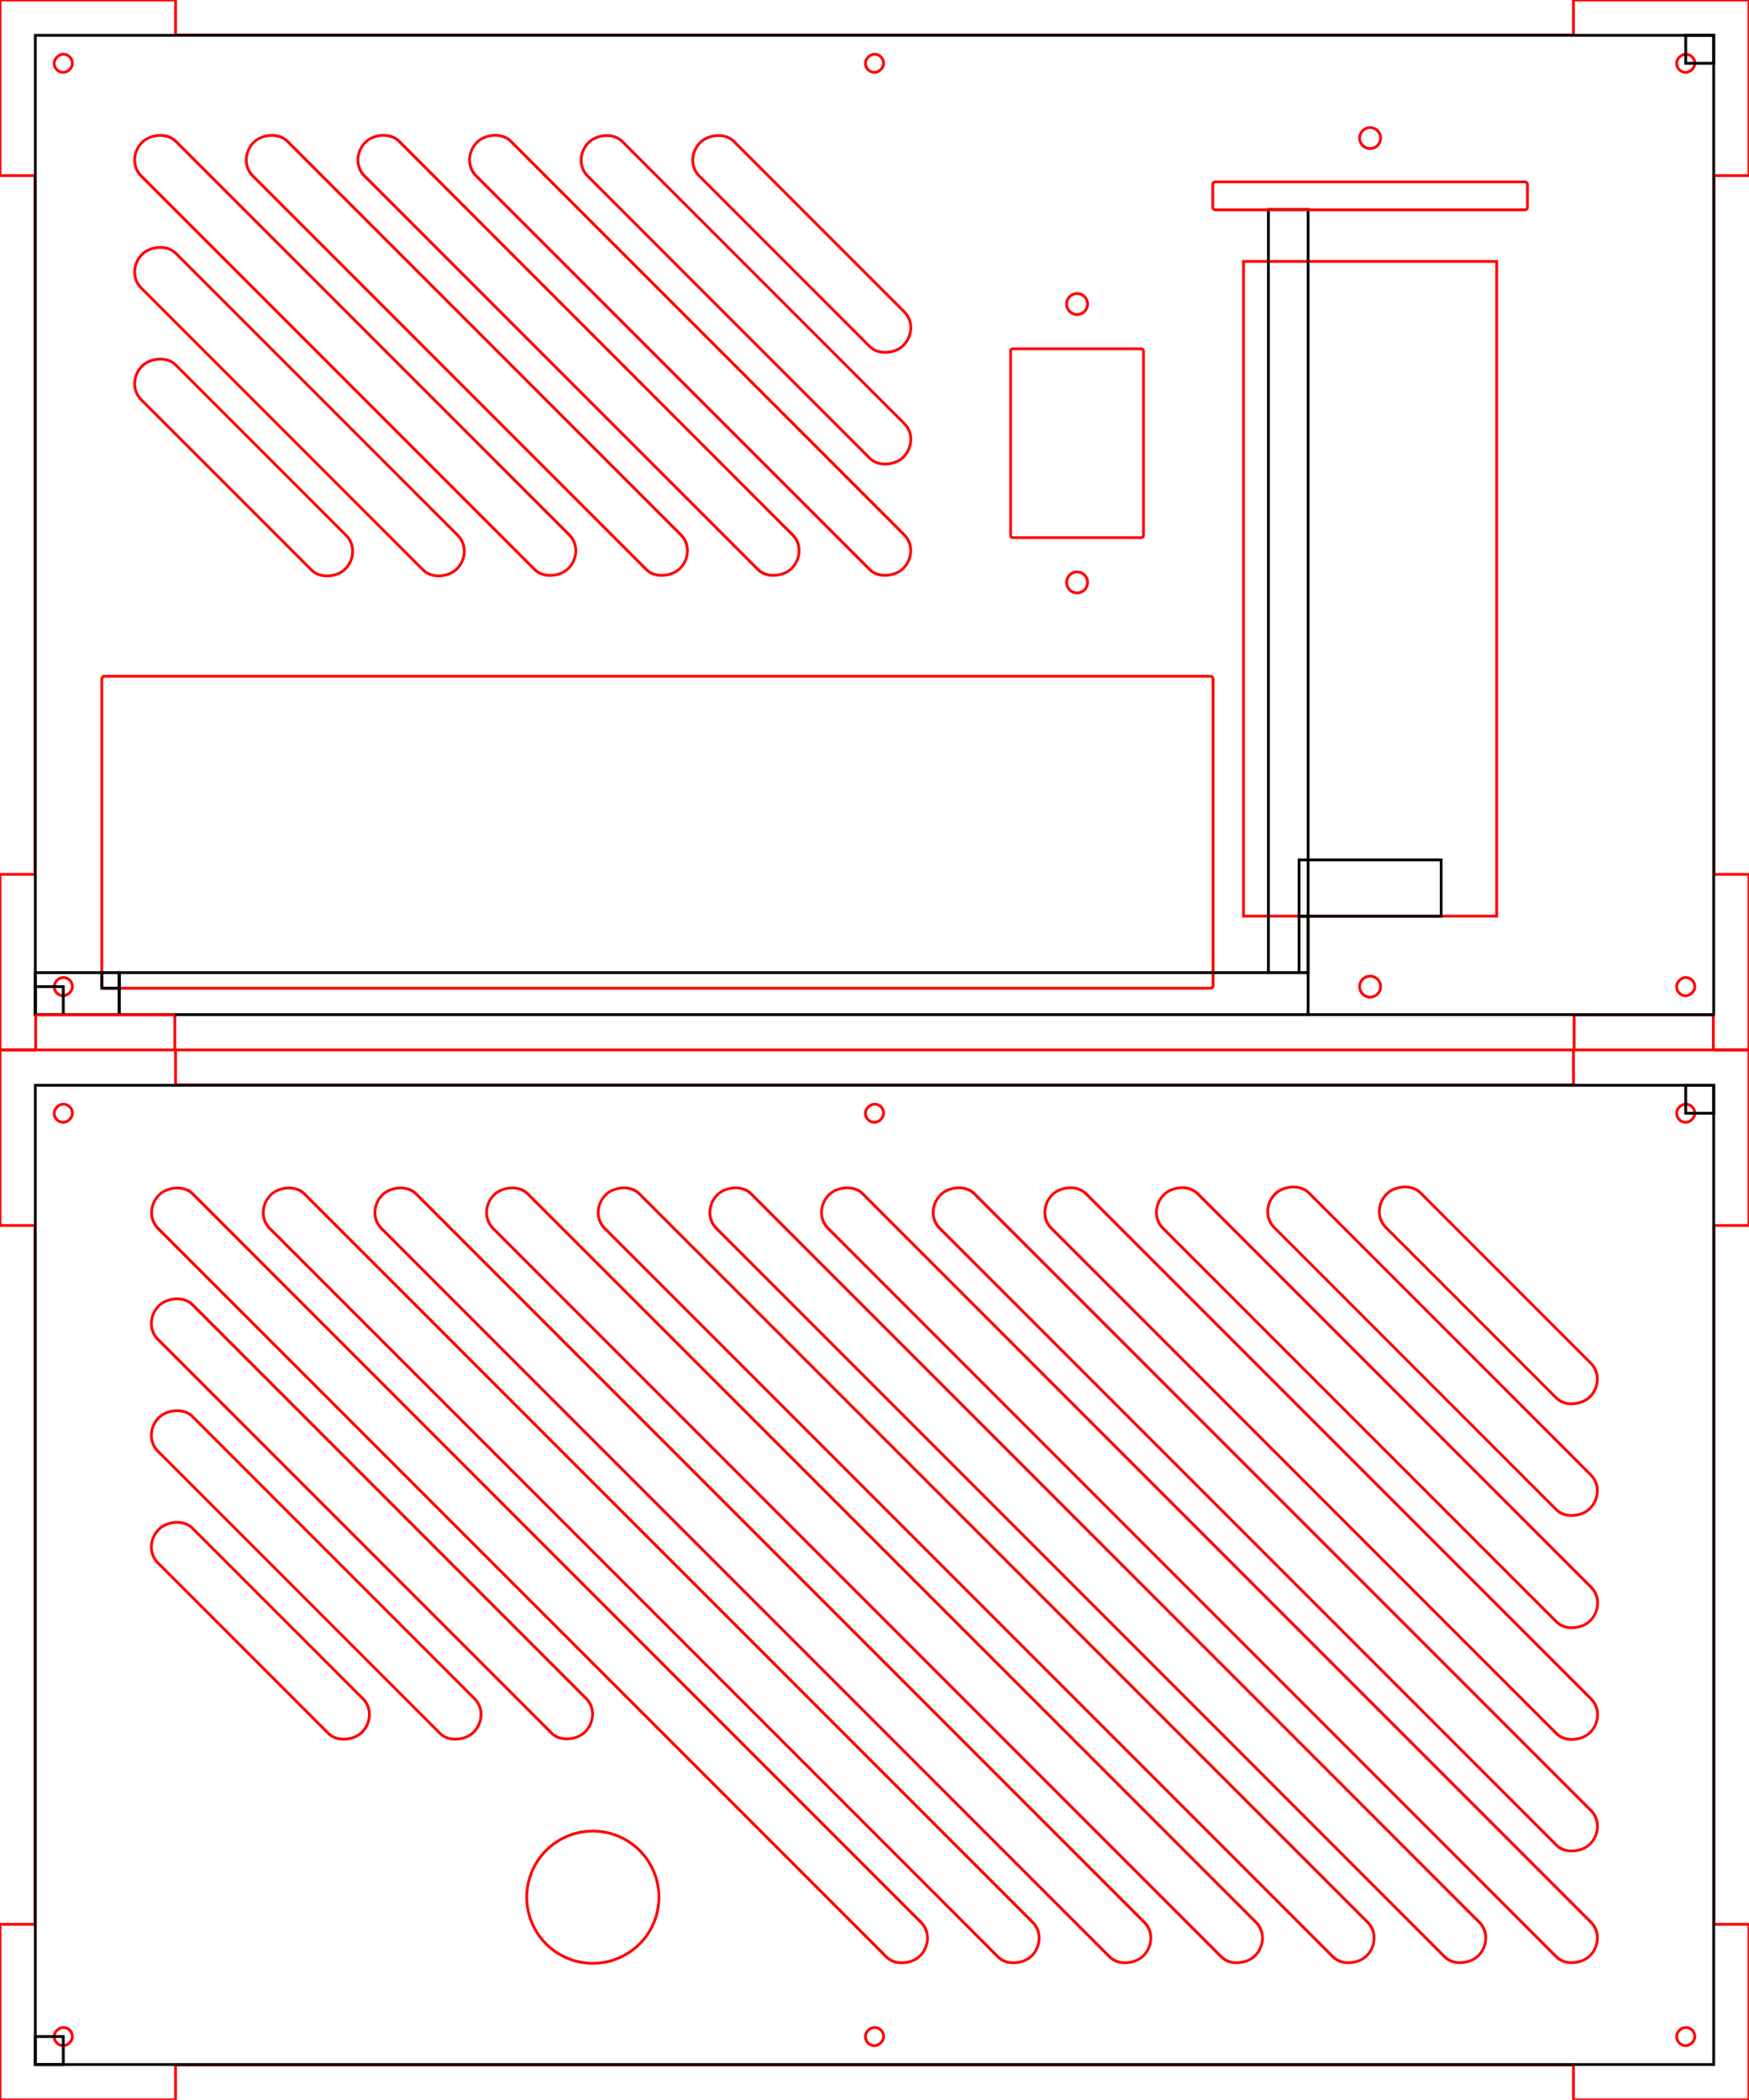 <?xml version="1.0" encoding="UTF-8" standalone="no"?>
<!-- Created with Inkscape (http://www.inkscape.org/) -->

<svg
   xmlns:dc="http://purl.org/dc/elements/1.1/"
   xmlns:cc="http://creativecommons.org/ns#"
   xmlns:rdf="http://www.w3.org/1999/02/22-rdf-syntax-ns#"
   xmlns:svg="http://www.w3.org/2000/svg"
   xmlns="http://www.w3.org/2000/svg"
   xmlns:sodipodi="http://sodipodi.sourceforge.net/DTD/sodipodi-0.dtd"
   xmlns:inkscape="http://www.inkscape.org/namespaces/inkscape"
   width="250.1mm"
   height="300.2mm"
   viewBox="0 0 250.1 300.2"
   version="1.1"
   id="svg3087"
   inkscape:version="0.92.3 (2405546, 2018-03-11)"
   sodipodi:docname="io.svg">
  <sodipodi:namedview
     id="base"
     pagecolor="#ffffff"
     bordercolor="#666666"
     borderopacity="1.0"
     inkscape:pageopacity="0.0"
     inkscape:pageshadow="2"
     inkscape:zoom="0.5"
     inkscape:cx="399.28303"
     inkscape:cy="1154.3416"
     inkscape:document-units="mm"
     inkscape:current-layer="layer1"
     showgrid="false"
     inkscape:snap-page="true"
     inkscape:window-width="1920"
     inkscape:window-height="1017"
     inkscape:window-x="-8"
     inkscape:window-y="-8"
     inkscape:window-maximized="1"
     inkscape:lockguides="true"
     inkscape:measure-start="94.4882,567.307"
     inkscape:measure-end="94.0452,620.915"
     units="mm"
     inkscape:snap-bbox="true"
     inkscape:bbox-nodes="true"
     inkscape:object-paths="true"
     inkscape:snap-bbox-edge-midpoints="false"
     inkscape:snap-bbox-midpoints="false"
     inkscape:snap-smooth-nodes="true"
     showguides="false"
     inkscape:snap-intersection-paths="true" />
  <defs
     id="defs3081" />
  <g
     transform="translate(0,3.2)"
     id="layer1"
     inkscape:groupmode="layer"
     inkscape:label="Calque 1">
    <rect
       style="opacity:1;fill:none;fill-opacity:1;stroke:#ff0000;stroke-width:0.4;stroke-miterlimit:4;stroke-dasharray:none;stroke-dashoffset:0;stroke-opacity:1"
       id="rect1620"
       width="158.9"
       height="44.6"
       x="14.56"
       y="93.48"
       rx="0.377"
       ry="0.377" />
    <path
       inkscape:connector-curvature="0"
       style="fill:none;stroke:#ff0000;stroke-width:0.4;stroke-linecap:butt;stroke-linejoin:miter;stroke-miterlimit:4;stroke-dasharray:none;stroke-opacity:1"
       d="m 5,21.9 h -5"
       id="path1648-5" />
    <path
       inkscape:connector-curvature="0"
       style="fill:none;stroke:#ff0000;stroke-width:0.4;stroke-linecap:butt;stroke-linejoin:miter;stroke-miterlimit:4;stroke-dasharray:none;stroke-opacity:1"
       d="M 5,121.8 V 21.9"
       id="path1646-3" />
    <path
       inkscape:connector-curvature="0"
       style="fill:none;stroke:#ff0000;stroke-width:0.4;stroke-linecap:butt;stroke-linejoin:miter;stroke-miterlimit:4;stroke-dasharray:none;stroke-opacity:1"
       d="m -1e-7,21.9 v -25.1"
       id="path1620-06" />
    <path
       inkscape:connector-curvature="0"
       style="fill:none;stroke:#ff0000;stroke-width:0.4;stroke-linecap:butt;stroke-linejoin:miter;stroke-miterlimit:4;stroke-dasharray:none;stroke-opacity:1"
       d="m 245.1,121.8 h 5"
       id="path1642-7" />
    <path
       inkscape:connector-curvature="0"
       style="fill:none;stroke:#ff0000;stroke-width:0.4;stroke-linecap:butt;stroke-linejoin:miter;stroke-miterlimit:4;stroke-dasharray:none;stroke-opacity:1"
       d="m 245.1,21.9 h 5"
       id="path1638-5" />
    <path
       inkscape:connector-curvature="0"
       style="fill:none;stroke:#ff0000;stroke-width:0.4;stroke-linecap:butt;stroke-linejoin:miter;stroke-miterlimit:4;stroke-dasharray:none;stroke-opacity:1"
       d="m 250.1,21.9 v -25.1"
       id="path1618-3" />
    <path
       inkscape:connector-curvature="0"
       style="fill:none;stroke:#ff0000;stroke-width:0.4;stroke-linecap:butt;stroke-linejoin:miter;stroke-miterlimit:4;stroke-dasharray:none;stroke-opacity:1"
       d="m 245.1,21.9 v 99.9"
       id="path1640-0" />
    <path
       inkscape:connector-curvature="0"
       style="fill:none;stroke:#ff0000;stroke-width:0.4;stroke-linecap:butt;stroke-linejoin:miter;stroke-miterlimit:4;stroke-dasharray:none;stroke-opacity:1"
       d="m 225,-3.2 -1e-5,5"
       id="path1654-9" />
    <path
       inkscape:connector-curvature="0"
       style="fill:none;stroke:#ff0000;stroke-width:0.4;stroke-linecap:butt;stroke-linejoin:miter;stroke-miterlimit:4;stroke-dasharray:none;stroke-opacity:1"
       d="m 25.1,-3.2 v 5"
       id="path1650-8"
       inkscape:transform-center-x="-0.048415822"
       inkscape:transform-center-y="0.24208903" />
    <path
       inkscape:connector-curvature="0"
       style="fill:none;stroke:#ff0000;stroke-width:0.4;stroke-linecap:butt;stroke-linejoin:miter;stroke-miterlimit:4;stroke-dasharray:none;stroke-opacity:1"
       d="M -1e-7,-3.2 25.1,-3.2"
       id="path1616-3" />
    <path
       inkscape:connector-curvature="0"
       style="fill:none;stroke:#ff0000;stroke-width:0.4;stroke-linecap:butt;stroke-linejoin:miter;stroke-miterlimit:4;stroke-dasharray:none;stroke-opacity:1"
       d="m 225,-3.2 25.1,3e-5"
       id="path1614-4" />
    <path
       inkscape:connector-curvature="0"
       style="fill:none;stroke:#ff0000;stroke-width:0.4;stroke-linecap:butt;stroke-linejoin:miter;stroke-miterlimit:4;stroke-dasharray:none;stroke-opacity:1"
       d="M 225,1.8 H 25.1"
       id="path1652-0" />
    <path
       inkscape:connector-curvature="0"
       style="fill:none;stroke:#ff0000;stroke-width:0.4;stroke-linecap:butt;stroke-linejoin:miter;stroke-miterlimit:4;stroke-dasharray:none;stroke-opacity:1"
       d="m 250.1,146.9 v -25.1"
       id="path1618-2-55" />
    <path
       inkscape:connector-curvature="0"
       style="fill:none;stroke:#ff0000;stroke-width:0.4;stroke-linecap:butt;stroke-linejoin:miter;stroke-miterlimit:4;stroke-dasharray:none;stroke-opacity:1"
       d="M 5,121.8 H -8.9827e-8"
       id="path1642-5-8" />
    <path
       inkscape:connector-curvature="0"
       style="fill:none;stroke:#ff0000;stroke-width:0.4;stroke-linecap:butt;stroke-linejoin:miter;stroke-miterlimit:4;stroke-dasharray:none;stroke-opacity:1"
       d="m 0,146.9 v -25.1"
       id="path1618-2-5-8" />
    <path
       inkscape:connector-curvature="0"
       style="fill:none;stroke:#ff0000;stroke-width:0.4;stroke-linecap:butt;stroke-linejoin:miter;stroke-miterlimit:4;stroke-dasharray:none;stroke-opacity:1"
       d="m 25,146.9 v -5"
       id="path1650-9-5"
       inkscape:transform-center-x="-0.048415822"
       inkscape:transform-center-y="-0.24208819" />
    <path
       inkscape:connector-curvature="0"
       style="fill:none;stroke:#ff0000;stroke-width:0.4;stroke-linecap:butt;stroke-linejoin:miter;stroke-miterlimit:4;stroke-dasharray:none;stroke-opacity:1"
       d="M 225.1,146.9 H 25"
       id="path1652-1-3" />
    <g
       id="g1618"
       transform="translate(0.437,14.664)">
      <path
         inkscape:connector-curvature="0"
         id="path1860"
         d="m 153.58,24.101 c -0.831,0 -1.5,0.669 -1.5,1.5 0,0.831 0.669,1.5 1.5,1.5 0.831,0 1.5,-0.669 1.5,-1.5 0,-0.831 -0.669,-1.5 -1.5,-1.5 z"
         style="fill:none;stroke:#ff0000;stroke-width:0.4;stroke-linecap:butt;stroke-linejoin:miter;stroke-miterlimit:4;stroke-dasharray:none;stroke-opacity:1" />
      <path
         inkscape:connector-curvature="0"
         id="path1858"
         d="m 153.58,63.901 c -0.831,0 -1.5,0.669 -1.5,1.5 0,0.831 0.669,1.5 1.5,1.5 0.831,0 1.5,-0.669 1.5,-1.5 0,-0.831 -0.669,-1.5 -1.5,-1.5 z"
         style="fill:none;stroke:#ff0000;stroke-width:0.4;stroke-linecap:butt;stroke-linejoin:miter;stroke-miterlimit:4;stroke-dasharray:none;stroke-opacity:1" />
      <path
         inkscape:connector-curvature="0"
         id="path1814"
         d="m 162.753,32.001 h -18.348 c -0.181,0 -0.326,0.146 -0.326,0.326 v 26.347 c 0,0.181 0.146,0.326 0.326,0.326 h 18.348 c 0.181,0 0.326,-0.146 0.326,-0.326 V 32.327 c 0,-0.181 -0.146,-0.326 -0.326,-0.326 z"
         style="fill:none;stroke:#ff0000;stroke-width:0.4;stroke-linecap:butt;stroke-linejoin:miter;stroke-miterlimit:4;stroke-dasharray:none;stroke-opacity:1" />
    </g>
    <path
       style="fill:none;stroke:#ff0000;stroke-width:0.4;stroke-linecap:butt;stroke-linejoin:miter;stroke-miterlimit:4;stroke-dasharray:none;stroke-opacity:1"
       d="m 195.92,15.04 c -0.831,0 -1.5,0.669 -1.5,1.5 0,0.831 0.669,1.5 1.5,1.5 0.831,0 1.5,-0.669 1.5,-1.5 0,-0.831 -0.669,-1.5 -1.5,-1.5 z"
       id="path1804"
       inkscape:connector-curvature="0" />
    <g
       id="g1463"
       style="stroke-width:0.4;stroke-miterlimit:4;stroke-dasharray:none">
      <path
         id="path1648"
         d="m 5,172 h -5"
         style="fill:none;stroke:#ff0000;stroke-width:0.4;stroke-linecap:butt;stroke-linejoin:miter;stroke-miterlimit:4;stroke-dasharray:none;stroke-opacity:1"
         inkscape:connector-curvature="0" />
      <path
         id="path1646"
         d="M 5,271.9 V 172"
         style="fill:none;stroke:#ff0000;stroke-width:0.4;stroke-linecap:butt;stroke-linejoin:miter;stroke-miterlimit:4;stroke-dasharray:none;stroke-opacity:1"
         inkscape:connector-curvature="0" />
      <path
         id="path1620"
         d="m -1e-7,172 v -25.1"
         style="fill:none;stroke:#ff0000;stroke-width:0.4;stroke-linecap:butt;stroke-linejoin:miter;stroke-miterlimit:4;stroke-dasharray:none;stroke-opacity:1"
         inkscape:connector-curvature="0" />
      <path
         id="path1251"
         d="M -8.9827e-8,297 H 25.1"
         style="fill:none;stroke:#ff0000;stroke-width:0.4;stroke-linecap:butt;stroke-linejoin:miter;stroke-miterlimit:4;stroke-dasharray:none;stroke-opacity:1"
         inkscape:connector-curvature="0" />
      <path
         id="path1642"
         d="m 245.1,271.9 h 5"
         style="fill:none;stroke:#ff0000;stroke-width:0.4;stroke-linecap:butt;stroke-linejoin:miter;stroke-miterlimit:4;stroke-dasharray:none;stroke-opacity:1"
         inkscape:connector-curvature="0" />
      <path
         id="path1638"
         d="m 245.1,172 h 5"
         style="fill:none;stroke:#ff0000;stroke-width:0.4;stroke-linecap:butt;stroke-linejoin:miter;stroke-miterlimit:4;stroke-dasharray:none;stroke-opacity:1"
         inkscape:connector-curvature="0" />
      <path
         id="path1618"
         d="m 250.1,172 v -25.1"
         style="fill:none;stroke:#ff0000;stroke-width:0.4;stroke-linecap:butt;stroke-linejoin:miter;stroke-miterlimit:4;stroke-dasharray:none;stroke-opacity:1"
         inkscape:connector-curvature="0" />
      <path
         id="path1640"
         d="m 245.1,172 v 99.9"
         style="fill:none;stroke:#ff0000;stroke-width:0.4;stroke-linecap:butt;stroke-linejoin:miter;stroke-miterlimit:4;stroke-dasharray:none;stroke-opacity:1"
         inkscape:connector-curvature="0" />
      <path
         id="path1654"
         d="m 225,146.9 -1e-5,5"
         style="fill:none;stroke:#ff0000;stroke-width:0.4;stroke-linecap:butt;stroke-linejoin:miter;stroke-miterlimit:4;stroke-dasharray:none;stroke-opacity:1"
         inkscape:connector-curvature="0" />
      <path
         inkscape:transform-center-y="0.24208903"
         inkscape:transform-center-x="-0.048415822"
         id="path1650"
         d="m 25.1,146.9 v 5"
         style="fill:none;stroke:#ff0000;stroke-width:0.4;stroke-linecap:butt;stroke-linejoin:miter;stroke-miterlimit:4;stroke-dasharray:none;stroke-opacity:1"
         inkscape:connector-curvature="0" />
      <path
         id="path1616"
         d="M -1e-7,146.9 25.1,146.9"
         style="fill:none;stroke:#ff0000;stroke-width:0.4;stroke-linecap:butt;stroke-linejoin:miter;stroke-miterlimit:4;stroke-dasharray:none;stroke-opacity:1"
         inkscape:connector-curvature="0" />
      <path
         id="path1614"
         d="m 225,146.9 25.1,3e-5"
         style="fill:none;stroke:#ff0000;stroke-width:0.4;stroke-linecap:butt;stroke-linejoin:miter;stroke-miterlimit:4;stroke-dasharray:none;stroke-opacity:1"
         inkscape:connector-curvature="0" />
      <path
         id="path1652"
         d="M 225,151.9 H 25.1"
         style="fill:none;stroke:#ff0000;stroke-width:0.4;stroke-linecap:butt;stroke-linejoin:miter;stroke-miterlimit:4;stroke-dasharray:none;stroke-opacity:1"
         inkscape:connector-curvature="0" />
      <path
         id="path1618-2"
         d="m 250.1,297 v -25.1"
         style="fill:none;stroke:#ff0000;stroke-width:0.4;stroke-linecap:butt;stroke-linejoin:miter;stroke-miterlimit:4;stroke-dasharray:none;stroke-opacity:1"
         inkscape:connector-curvature="0" />
      <path
         id="path1251-6"
         d="m 225,297 h 25.1"
         style="fill:none;stroke:#ff0000;stroke-width:0.4;stroke-linecap:butt;stroke-linejoin:miter;stroke-miterlimit:4;stroke-dasharray:none;stroke-opacity:1"
         inkscape:connector-curvature="0" />
      <path
         id="path1642-5"
         d="M 5,271.9 H -8.9827e-8"
         style="fill:none;stroke:#ff0000;stroke-width:0.4;stroke-linecap:butt;stroke-linejoin:miter;stroke-miterlimit:4;stroke-dasharray:none;stroke-opacity:1"
         inkscape:connector-curvature="0" />
      <path
         id="path1618-2-5"
         d="m -8.9827e-8,297 v -25.1"
         style="fill:none;stroke:#ff0000;stroke-width:0.4;stroke-linecap:butt;stroke-linejoin:miter;stroke-miterlimit:4;stroke-dasharray:none;stroke-opacity:1"
         inkscape:connector-curvature="0" />
      <path
         id="path1654-1"
         d="m 225,297 -1e-5,-5"
         style="fill:none;stroke:#ff0000;stroke-width:0.4;stroke-linecap:butt;stroke-linejoin:miter;stroke-miterlimit:4;stroke-dasharray:none;stroke-opacity:1"
         inkscape:connector-curvature="0" />
      <path
         inkscape:transform-center-y="-0.24208819"
         inkscape:transform-center-x="-0.048415822"
         id="path1650-9"
         d="m 25.1,297 v -5"
         style="fill:none;stroke:#ff0000;stroke-width:0.4;stroke-linecap:butt;stroke-linejoin:miter;stroke-miterlimit:4;stroke-dasharray:none;stroke-opacity:1"
         inkscape:connector-curvature="0" />
      <path
         id="path1652-1"
         d="M 225,292 H 25.1"
         style="fill:none;stroke:#ff0000;stroke-width:0.4;stroke-linecap:butt;stroke-linejoin:miter;stroke-miterlimit:4;stroke-dasharray:none;stroke-opacity:1"
         inkscape:connector-curvature="0" />
    </g>
    <path
       inkscape:connector-curvature="0"
       style="fill:none;stroke:#ff0000;stroke-width:0.4;stroke-linecap:butt;stroke-linejoin:miter;stroke-miterlimit:4;stroke-dasharray:none;stroke-opacity:1"
       d="m 225.1,146.9 v -5"
       id="path1650-9-5-8"
       inkscape:transform-center-x="0.048415822"
       inkscape:transform-center-y="-0.24208819" />
    <path
       inkscape:connector-curvature="0"
       style="fill:none;stroke:#ff0000;stroke-width:0.4;stroke-linecap:butt;stroke-linejoin:miter;stroke-miterlimit:4;stroke-dasharray:none;stroke-opacity:1"
       d="M 245,141.9 H 225.1"
       id="path1251-9-4" />
    <rect
       style="display:inline;opacity:1;fill:none;fill-opacity:1;stroke:#000000;stroke-width:0.4;stroke-miterlimit:4;stroke-dasharray:none;stroke-dashoffset:0;stroke-opacity:1"
       id="rect1035-0-2-8-6-2-4"
       width="6"
       height="170"
       x="-141.85"
       y="17.05"
       transform="rotate(-90)" />
    <rect
       style="display:inline;opacity:1;fill:none;fill-opacity:1;stroke:#000000;stroke-width:0.4;stroke-miterlimit:4;stroke-dasharray:none;stroke-dashoffset:0;stroke-opacity:1"
       id="rect1035-0-3-3"
       width="12"
       height="6"
       x="5.05"
       y="135.85" />
    <rect
       style="display:inline;opacity:1;fill:none;fill-opacity:1;stroke:#000000;stroke-width:0.4;stroke-miterlimit:4;stroke-dasharray:none;stroke-dashoffset:0;stroke-opacity:1"
       id="rect1035-0-2-8-6-2-4-3"
       width="8.06"
       height="1.29"
       x="-135.85"
       y="185.76"
       transform="rotate(-90)" />
    <rect
       style="opacity:1;fill:none;fill-opacity:1;stroke:#ff0000;stroke-width:0.4;stroke-miterlimit:4;stroke-dasharray:none;stroke-dashoffset:0;stroke-opacity:1"
       id="rect1620-4"
       width="36.2"
       height="93.6"
       x="177.82"
       y="34.174"
       rx="0.417"
       ry="0" />
    <rect
       style="display:inline;opacity:1;fill:none;fill-opacity:1;stroke:#000000;stroke-width:0.4;stroke-miterlimit:4;stroke-dasharray:none;stroke-dashoffset:0;stroke-opacity:1"
       id="rect1035-0-2-8-6-2-4-3-9"
       width="8.06"
       height="20.32"
       x="-127.79"
       y="185.76"
       transform="rotate(-90)" />
    <rect
       style="display:inline;opacity:1;fill:none;fill-opacity:1;stroke:#000000;stroke-width:0.4;stroke-miterlimit:4;stroke-dasharray:none;stroke-dashoffset:0;stroke-opacity:1"
       id="rect1035-0-2-8-6-2-4-3-6"
       width="109.1"
       height="5.672"
       x="-135.85"
       y="181.378"
       transform="rotate(-90)" />
    <rect
       style="opacity:1;fill:none;fill-opacity:1;stroke:#ff0000;stroke-width:0.4;stroke-miterlimit:4;stroke-dasharray:none;stroke-dashoffset:0;stroke-opacity:1"
       id="rect1620-4-5"
       width="45"
       height="4"
       x="173.42"
       y="22.8"
       rx="0.359"
       ry="0.359" />
    <path
       style="fill:none;stroke:#ff0000;stroke-width:0.4;stroke-linecap:butt;stroke-linejoin:miter;stroke-miterlimit:4;stroke-dasharray:none;stroke-opacity:1"
       d="m 195.92,136.35 c -0.831,0 -1.5,0.669 -1.5,1.5 0,0.831 0.669,1.5 1.5,1.5 0.831,0 1.5,-0.669 1.5,-1.5 0,-0.831 -0.669,-1.5 -1.5,-1.5 z"
       id="path1804-1"
       inkscape:connector-curvature="0" />
    <g
       id="g1816-2-7-8"
       transform="matrix(0,0.797,-1,0,675.124,155.291)"
       style="stroke-width:1.12" />
    <path
       inkscape:connector-curvature="0"
       style="fill:none;stroke:#ff0000;stroke-width:0.4;stroke-linecap:butt;stroke-linejoin:miter;stroke-miterlimit:4;stroke-dasharray:none;stroke-opacity:1"
       d="m 75.325,268.026 a 9.45,9.45 0 0 0 9.449,9.45 9.45,9.45 0 0 0 9.451,-9.449 9.45,9.45 0 0 0 -9.448,-9.451 9.45,9.45 0 0 0 -9.452,9.448"
       id="path1662" />
    <g
       id="g1816-2-0-7"
       transform="matrix(-0.661,-0.661,0.707,-0.707,131.067,422.495)"
       style="stroke-width:1.034">
      <rect
         transform="scale(-1,1)"
         rx="3.5"
         ry="3.5"
         y="201.795"
         x="-166.061"
         height="7"
         width="92.186"
         id="rect4728-9-32-5-8-8-9-6-3"
         style="opacity:1;fill:none;fill-opacity:1;stroke:#ff0000;stroke-width:0.414;stroke-miterlimit:4;stroke-dasharray:none;stroke-dashoffset:0;stroke-opacity:1" />
    </g>
    <g
       id="g1816-2-7-7"
       transform="matrix(-0.661,-0.661,0.707,-0.707,115.102,422.5)"
       style="stroke-width:1.034">
      <rect
         transform="scale(-1,1)"
         rx="3.5"
         ry="3.5"
         y="201.795"
         x="-166.058"
         height="7"
         width="116.327"
         id="rect4728-9-32-5-8-8-9-3-1"
         style="opacity:1;fill:none;fill-opacity:1;stroke:#ff0000;stroke-width:0.414;stroke-miterlimit:4;stroke-dasharray:none;stroke-dashoffset:0;stroke-opacity:1" />
    </g>
    <g
       id="g1816-2-0-3-7"
       transform="matrix(-0.661,-0.661,0.707,-0.707,83.172,422.509)"
       style="stroke-width:1.034">
      <rect
         transform="scale(-1,1)"
         rx="3.5"
         ry="3.5"
         y="201.795"
         x="-166.06"
         height="7"
         width="164.6"
         id="rect4728-9-32-5-8-8-9-6-0-8"
         style="opacity:1;fill:none;fill-opacity:1;stroke:#ff0000;stroke-width:0.414;stroke-miterlimit:4;stroke-dasharray:none;stroke-dashoffset:0;stroke-opacity:1" />
    </g>
    <g
       id="g1816-2-7-3-7-7"
       transform="matrix(-0.661,-0.661,0.707,-0.707,99.138,422.505)"
       style="stroke-width:1.034">
      <rect
         transform="scale(-1,1)"
         rx="3.5"
         ry="3.5"
         y="201.795"
         x="-166.06"
         height="7"
         width="140.457"
         id="rect4728-9-32-5-8-8-9-3-3-8-6"
         style="opacity:1;fill:none;fill-opacity:1;stroke:#ff0000;stroke-width:0.414;stroke-miterlimit:4;stroke-dasharray:none;stroke-dashoffset:0;stroke-opacity:1" />
    </g>
    <rect
       transform="matrix(0.707,0.707,0.707,-0.707,0,0)"
       rx="3.273"
       ry="3.5"
       y="7.017"
       x="247.404"
       height="7"
       width="63.638"
       id="rect4728-9-32-5-8-8-9-6-7-6"
       style="opacity:1;fill:none;fill-opacity:1;stroke:#ff0000;stroke-width:0.4;stroke-miterlimit:4;stroke-dasharray:none;stroke-dashoffset:0;stroke-opacity:1" />
    <rect
       transform="matrix(0.707,0.707,0.707,-0.707,0,0)"
       rx="3.273"
       ry="3.5"
       y="18.309"
       x="258.689"
       height="7"
       width="41.06"
       id="rect4728-9-32-5-8-8-9-6-7-8-9"
       style="opacity:1;fill:none;fill-opacity:1;stroke:#ff0000;stroke-width:0.4;stroke-miterlimit:4;stroke-dasharray:none;stroke-dashoffset:0;stroke-opacity:1" />
    <g
       id="g1816-2-0-3-7-1"
       transform="matrix(-0.661,-0.661,0.707,-0.707,67.206,422.513)"
       style="stroke-width:1.034">
      <rect
         transform="scale(-1,1)"
         rx="3.5"
         ry="3.5"
         y="201.795"
         x="-166.06"
         height="7"
         width="164.6"
         id="rect4728-9-32-5-8-8-9-6-0-8-7"
         style="opacity:1;fill:none;fill-opacity:1;stroke:#ff0000;stroke-width:0.414;stroke-miterlimit:4;stroke-dasharray:none;stroke-dashoffset:0;stroke-opacity:1" />
    </g>
    <g
       id="g1816-2-0-3-7-10"
       transform="matrix(-0.661,-0.661,0.707,-0.707,51.24,422.517)"
       style="stroke-width:1.034">
      <rect
         transform="scale(-1,1)"
         rx="3.5"
         ry="3.5"
         y="201.795"
         x="-166.06"
         height="7"
         width="164.6"
         id="rect4728-9-32-5-8-8-9-6-0-8-6"
         style="opacity:1;fill:none;fill-opacity:1;stroke:#ff0000;stroke-width:0.414;stroke-miterlimit:4;stroke-dasharray:none;stroke-dashoffset:0;stroke-opacity:1" />
    </g>
    <g
       id="g1816-2-0-3-7-8"
       transform="matrix(-0.661,-0.661,0.707,-0.707,35.274,422.52)"
       style="stroke-width:1.034">
      <rect
         transform="scale(-1,1)"
         rx="3.5"
         ry="3.5"
         y="201.795"
         x="-166.06"
         height="7"
         width="164.6"
         id="rect4728-9-32-5-8-8-9-6-0-8-9"
         style="opacity:1;fill:none;fill-opacity:1;stroke:#ff0000;stroke-width:0.414;stroke-miterlimit:4;stroke-dasharray:none;stroke-dashoffset:0;stroke-opacity:1" />
    </g>
    <g
       id="g1816-2-0-3-7-3"
       transform="matrix(-0.661,-0.661,0.707,-0.707,19.308,422.524)"
       style="stroke-width:1.034">
      <rect
         transform="scale(-1,1)"
         rx="3.5"
         ry="3.5"
         y="201.795"
         x="-166.06"
         height="7"
         width="164.6"
         id="rect4728-9-32-5-8-8-9-6-0-8-74"
         style="opacity:1;fill:none;fill-opacity:1;stroke:#ff0000;stroke-width:0.414;stroke-miterlimit:4;stroke-dasharray:none;stroke-dashoffset:0;stroke-opacity:1" />
    </g>
    <g
       id="g1816-2-0-3-7-89"
       transform="matrix(-0.661,-0.661,0.707,-0.707,3.342,422.528)"
       style="stroke-width:1.034">
      <rect
         transform="scale(-1,1)"
         rx="3.5"
         ry="3.5"
         y="201.795"
         x="-166.06"
         height="7"
         width="164.6"
         id="rect4728-9-32-5-8-8-9-6-0-8-71"
         style="opacity:1;fill:none;fill-opacity:1;stroke:#ff0000;stroke-width:0.414;stroke-miterlimit:4;stroke-dasharray:none;stroke-dashoffset:0;stroke-opacity:1" />
    </g>
    <g
       id="g1816-2-0-3-7-2"
       transform="matrix(-0.661,-0.661,0.707,-0.707,-12.624,422.532)"
       style="stroke-width:1.034">
      <rect
         transform="scale(-1,1)"
         rx="3.5"
         ry="3.5"
         y="201.795"
         x="-166.06"
         height="7"
         width="164.6"
         id="rect4728-9-32-5-8-8-9-6-0-8-97"
         style="opacity:1;fill:none;fill-opacity:1;stroke:#ff0000;stroke-width:0.414;stroke-miterlimit:4;stroke-dasharray:none;stroke-dashoffset:0;stroke-opacity:1" />
    </g>
    <g
       id="g1816-2-0-7-5"
       transform="matrix(0.661,0.661,-0.707,0.707,119.033,-10.504)"
       style="stroke-width:1.034">
      <rect
         transform="scale(-1,1)"
         rx="3.5"
         ry="3.5"
         y="201.795"
         x="-166.061"
         height="7"
         width="92.186"
         id="rect4728-9-32-5-8-8-9-6-3-7"
         style="opacity:1;fill:none;fill-opacity:1;stroke:#ff0000;stroke-width:0.414;stroke-miterlimit:4;stroke-dasharray:none;stroke-dashoffset:0;stroke-opacity:1" />
    </g>
    <rect
       transform="matrix(-0.707,-0.707,-0.707,0.707,0,0)"
       rx="3.273"
       ry="3.5"
       y="121.491"
       x="-220.766"
       height="7"
       width="63.638"
       id="rect4728-9-32-5-8-8-9-6-7-6-1"
       style="opacity:1;fill:none;fill-opacity:1;stroke:#ff0000;stroke-width:0.4;stroke-miterlimit:4;stroke-dasharray:none;stroke-dashoffset:0;stroke-opacity:1" />
    <rect
       transform="matrix(-0.707,-0.707,-0.707,0.707,0,0)"
       rx="3.273"
       ry="3.5"
       y="132.783"
       x="-209.48"
       height="7"
       width="41.06"
       id="rect4728-9-32-5-8-8-9-6-7-8-9-0"
       style="opacity:1;fill:none;fill-opacity:1;stroke:#ff0000;stroke-width:0.4;stroke-miterlimit:4;stroke-dasharray:none;stroke-dashoffset:0;stroke-opacity:1" />
    <g
       id="g2023"
       transform="translate(1.786,-2.282)">
      <g
         style="stroke-width:1.034"
         transform="matrix(0.661,0.661,-0.707,0.707,114.853,-174.549)"
         id="g1816-2-0-7-5-7">
        <rect
           style="opacity:1;fill:none;fill-opacity:1;stroke:#ff0000;stroke-width:0.414;stroke-miterlimit:4;stroke-dasharray:none;stroke-dashoffset:0;stroke-opacity:1"
           id="rect4728-9-32-5-8-8-9-6-3-7-0"
           width="92.186"
           height="7"
           x="-166.061"
           y="201.795"
           ry="3.5"
           rx="3.5"
           transform="scale(-1,1)" />
      </g>
      <rect
         style="opacity:1;fill:none;fill-opacity:1;stroke:#ff0000;stroke-width:0.4;stroke-miterlimit:4;stroke-dasharray:none;stroke-dashoffset:0;stroke-opacity:1"
         id="rect4728-9-32-5-8-8-9-6-7-6-1-9"
         width="63.638"
         height="7"
         x="-101.812"
         y="8.45"
         ry="3.5"
         rx="3.273"
         transform="matrix(-0.707,-0.707,-0.707,0.707,0,0)" />
      <rect
         style="opacity:1;fill:none;fill-opacity:1;stroke:#ff0000;stroke-width:0.4;stroke-miterlimit:4;stroke-dasharray:none;stroke-dashoffset:0;stroke-opacity:1"
         id="rect4728-9-32-5-8-8-9-6-7-8-9-0-2"
         width="41.06"
         height="7"
         x="-90.527"
         y="19.742"
         ry="3.5"
         rx="3.273"
         transform="matrix(-0.707,-0.707,-0.707,0.707,0,0)" />
      <g
         style="stroke-width:1.034"
         transform="matrix(0.661,0.661,-0.707,0.707,130.817,-174.554)"
         id="g1816-2-0-7-5-7-4">
        <rect
           style="opacity:1;fill:none;fill-opacity:1;stroke:#ff0000;stroke-width:0.414;stroke-miterlimit:4;stroke-dasharray:none;stroke-dashoffset:0;stroke-opacity:1"
           id="rect4728-9-32-5-8-8-9-6-3-7-0-4"
           width="92.186"
           height="7"
           x="-166.061"
           y="201.795"
           ry="3.5"
           rx="3.5"
           transform="scale(-1,1)" />
      </g>
      <g
         style="stroke-width:1.034"
         transform="matrix(0.661,0.661,-0.707,0.707,146.782,-174.558)"
         id="g1816-2-0-7-5-7-44">
        <rect
           style="opacity:1;fill:none;fill-opacity:1;stroke:#ff0000;stroke-width:0.414;stroke-miterlimit:4;stroke-dasharray:none;stroke-dashoffset:0;stroke-opacity:1"
           id="rect4728-9-32-5-8-8-9-6-3-7-0-8"
           width="92.186"
           height="7"
           x="-166.061"
           y="201.795"
           ry="3.5"
           rx="3.5"
           transform="scale(-1,1)" />
      </g>
      <g
         style="stroke-width:1.034"
         transform="matrix(0.661,0.661,-0.707,0.707,162.747,-174.563)"
         id="g1816-2-0-7-5-7-7">
        <rect
           style="opacity:1;fill:none;fill-opacity:1;stroke:#ff0000;stroke-width:0.414;stroke-miterlimit:4;stroke-dasharray:none;stroke-dashoffset:0;stroke-opacity:1"
           id="rect4728-9-32-5-8-8-9-6-3-7-0-3"
           width="92.186"
           height="7"
           x="-166.061"
           y="201.795"
           ry="3.5"
           rx="3.5"
           transform="scale(-1,1)" />
      </g>
      <rect
         style="opacity:1;fill:none;fill-opacity:1;stroke:#ff0000;stroke-width:0.4;stroke-miterlimit:4;stroke-dasharray:none;stroke-dashoffset:0;stroke-opacity:1"
         id="rect4728-9-32-5-8-8-9-6-7-6-1-9-7"
         width="63.638"
         height="7"
         x="72.022"
         y="41.012"
         ry="3.5"
         rx="3.273"
         transform="matrix(0.707,0.707,0.707,-0.707,0,0)" />
      <rect
         style="opacity:1;fill:none;fill-opacity:1;stroke:#ff0000;stroke-width:0.4;stroke-miterlimit:4;stroke-dasharray:none;stroke-dashoffset:0;stroke-opacity:1"
         id="rect4728-9-32-5-8-8-9-6-7-8-9-0-2-2"
         width="41.06"
         height="7"
         x="83.307"
         y="52.304"
         ry="3.5"
         rx="3.273"
         transform="matrix(0.707,0.707,0.707,-0.707,0,0)" />
    </g>
    <rect
       style="display:inline;opacity:1;fill:none;fill-opacity:1;stroke:#000000;stroke-width:0.4;stroke-miterlimit:4;stroke-dasharray:none;stroke-dashoffset:0;stroke-opacity:1"
       id="rect1035-0-2-8-6-2-4-0"
       width="140"
       height="240"
       x="-291.95"
       y="5.05"
       transform="rotate(-90)" />
    <path
       inkscape:connector-curvature="0"
       style="fill:none;stroke:#ff0000;stroke-width:0.4;stroke-linecap:butt;stroke-linejoin:miter;stroke-miterlimit:4;stroke-dasharray:none;stroke-opacity:1"
       d="m 245,146.9 v -5"
       id="path1650-9-5-8-4"
       inkscape:transform-center-x="0.048415822"
       inkscape:transform-center-y="-0.24208819" />
    <rect
       style="display:inline;opacity:1;fill:none;fill-opacity:1;stroke:#000000;stroke-width:0.4;stroke-miterlimit:4;stroke-dasharray:none;stroke-dashoffset:0;stroke-opacity:1"
       id="rect1035-0-2-8-6-2-4-0-6"
       width="140"
       height="240"
       x="-141.85"
       y="5.05"
       transform="rotate(-90)" />
    <rect
       style="display:inline;fill:none;fill-opacity:0.314;stroke:#ff0000;stroke-width:0.4;stroke-linecap:square;stroke-linejoin:miter;stroke-miterlimit:4;stroke-dasharray:none;stroke-dashoffset:0;stroke-opacity:1;paint-order:fill markers stroke"
       id="rect853-3-35-0-8-4-9-5"
       width="2.6"
       height="2.6"
       x="4.55"
       y="-242.35"
       ry="1.55"
       rx="1.55"
       transform="rotate(90)" />
    <rect
       style="display:inline;opacity:1;fill:none;fill-opacity:1;stroke:#000000;stroke-width:0.4;stroke-miterlimit:4;stroke-dasharray:none;stroke-dashoffset:0;stroke-opacity:1"
       id="rect1035-0-2-8-0"
       width="4"
       height="4"
       x="-5.85"
       y="241.05"
       transform="rotate(-90)" />
    <rect
       style="display:inline;fill:none;fill-opacity:0.314;stroke:#ff0000;stroke-width:0.4;stroke-linecap:square;stroke-linejoin:miter;stroke-miterlimit:4;stroke-dasharray:none;stroke-dashoffset:0;stroke-opacity:1;paint-order:fill markers stroke"
       id="rect853-3-35-0-8-4-9-5-2"
       width="2.6"
       height="2.6"
       x="-139.15"
       y="7.75"
       ry="1.55"
       rx="1.55"
       transform="rotate(-90)" />
    <rect
       style="display:inline;opacity:1;fill:none;fill-opacity:1;stroke:#000000;stroke-width:0.4;stroke-miterlimit:4;stroke-dasharray:none;stroke-dashoffset:0;stroke-opacity:1"
       id="rect1035-0-2-8-0-5"
       width="4"
       height="4"
       x="137.85"
       y="-9.05"
       transform="rotate(90)" />
    <rect
       style="display:inline;fill:none;fill-opacity:0.314;stroke:#ff0000;stroke-width:0.4;stroke-linecap:square;stroke-linejoin:miter;stroke-miterlimit:4;stroke-dasharray:none;stroke-dashoffset:0;stroke-opacity:1;paint-order:fill markers stroke"
       id="rect853-3-35-0-8-4-9-5-9"
       width="2.6"
       height="2.6"
       x="136.55"
       y="-242.35"
       ry="1.55"
       rx="1.55"
       transform="rotate(90)" />
    <rect
       style="display:inline;fill:none;fill-opacity:0.314;stroke:#ff0000;stroke-width:0.4;stroke-linecap:square;stroke-linejoin:miter;stroke-miterlimit:4;stroke-dasharray:none;stroke-dashoffset:0;stroke-opacity:1;paint-order:fill markers stroke"
       id="rect853-3-35-0-8-4-9-5-9-3"
       width="2.6"
       height="2.6"
       x="4.55"
       y="-10.35"
       ry="1.55"
       rx="1.55"
       transform="rotate(90)" />
    <rect
       style="display:inline;fill:none;fill-opacity:0.314;stroke:#ff0000;stroke-width:0.4;stroke-linecap:square;stroke-linejoin:miter;stroke-miterlimit:4;stroke-dasharray:none;stroke-dashoffset:0;stroke-opacity:1;paint-order:fill markers stroke"
       id="rect853-3-35-0-8-4-9-5-9-4"
       width="2.6"
       height="2.6"
       x="4.55"
       y="-126.35"
       ry="1.55"
       rx="1.55"
       transform="rotate(90)" />
    <rect
       style="display:inline;fill:none;fill-opacity:0.314;stroke:#ff0000;stroke-width:0.4;stroke-linecap:square;stroke-linejoin:miter;stroke-miterlimit:4;stroke-dasharray:none;stroke-dashoffset:0;stroke-opacity:1;paint-order:fill markers stroke"
       id="rect853-3-35-0-8-4-9-5-3"
       width="2.6"
       height="2.6"
       x="154.65"
       y="-242.35"
       ry="1.55"
       rx="1.55"
       transform="rotate(90)" />
    <rect
       style="display:inline;opacity:1;fill:none;fill-opacity:1;stroke:#000000;stroke-width:0.4;stroke-miterlimit:4;stroke-dasharray:none;stroke-dashoffset:0;stroke-opacity:1"
       id="rect1035-0-2-8-0-56"
       width="4"
       height="4"
       x="-155.95"
       y="241.05"
       transform="rotate(-90)" />
    <rect
       style="display:inline;fill:none;fill-opacity:0.314;stroke:#ff0000;stroke-width:0.4;stroke-linecap:square;stroke-linejoin:miter;stroke-miterlimit:4;stroke-dasharray:none;stroke-dashoffset:0;stroke-opacity:1;paint-order:fill markers stroke"
       id="rect853-3-35-0-8-4-9-5-2-1"
       width="2.6"
       height="2.6"
       x="-289.25"
       y="7.75"
       ry="1.55"
       rx="1.55"
       transform="rotate(-90)" />
    <rect
       style="display:inline;opacity:1;fill:none;fill-opacity:1;stroke:#000000;stroke-width:0.4;stroke-miterlimit:4;stroke-dasharray:none;stroke-dashoffset:0;stroke-opacity:1"
       id="rect1035-0-2-8-0-5-8"
       width="4"
       height="4"
       x="287.95"
       y="-9.05"
       transform="rotate(90)" />
    <rect
       style="display:inline;fill:none;fill-opacity:0.314;stroke:#ff0000;stroke-width:0.4;stroke-linecap:square;stroke-linejoin:miter;stroke-miterlimit:4;stroke-dasharray:none;stroke-dashoffset:0;stroke-opacity:1;paint-order:fill markers stroke"
       id="rect853-3-35-0-8-4-9-5-2-1-8"
       width="2.6"
       height="2.6"
       x="-289.25"
       y="123.75"
       ry="1.55"
       rx="1.55"
       transform="rotate(-90)" />
    <rect
       style="display:inline;fill:none;fill-opacity:0.314;stroke:#ff0000;stroke-width:0.4;stroke-linecap:square;stroke-linejoin:miter;stroke-miterlimit:4;stroke-dasharray:none;stroke-dashoffset:0;stroke-opacity:1;paint-order:fill markers stroke"
       id="rect853-3-35-0-8-4-9-5-2-1-0"
       width="2.6"
       height="2.6"
       x="-289.25"
       y="239.75"
       ry="1.55"
       rx="1.55"
       transform="rotate(-90)" />
    <rect
       style="display:inline;fill:none;fill-opacity:0.314;stroke:#ff0000;stroke-width:0.4;stroke-linecap:square;stroke-linejoin:miter;stroke-miterlimit:4;stroke-dasharray:none;stroke-dashoffset:0;stroke-opacity:1;paint-order:fill markers stroke"
       id="rect853-3-35-0-8-4-9-5-2-1-2"
       width="2.6"
       height="2.6"
       x="-157.25"
       y="123.75"
       ry="1.55"
       rx="1.55"
       transform="rotate(-90)" />
    <rect
       style="display:inline;fill:none;fill-opacity:0.314;stroke:#ff0000;stroke-width:0.4;stroke-linecap:square;stroke-linejoin:miter;stroke-miterlimit:4;stroke-dasharray:none;stroke-dashoffset:0;stroke-opacity:1;paint-order:fill markers stroke"
       id="rect853-3-35-0-8-4-9-5-2-1-1"
       width="2.6"
       height="2.6"
       x="-157.25"
       y="7.75"
       ry="1.55"
       rx="1.55"
       transform="rotate(-90)" />
    <path
       inkscape:connector-curvature="0"
       style="fill:none;stroke:#ff0000;stroke-width:0.4;stroke-linecap:butt;stroke-linejoin:miter;stroke-miterlimit:4;stroke-dasharray:none;stroke-opacity:1"
       d="m 245,146.9 h 5.1"
       id="path1650-9-5-8-4-9"
       inkscape:transform-center-x="-0.24692588"
       inkscape:transform-center-y="-0.049386535" />
    <path
       inkscape:connector-curvature="0"
       style="fill:none;stroke:#ff0000;stroke-width:0.4;stroke-linecap:butt;stroke-linejoin:miter;stroke-miterlimit:4;stroke-dasharray:none;stroke-opacity:1"
       d="M 5.1,141.9 H 25"
       id="path1251-9" />
    <path
       inkscape:connector-curvature="0"
       style="fill:none;stroke:#ff0000;stroke-width:0.4;stroke-linecap:butt;stroke-linejoin:miter;stroke-miterlimit:4;stroke-dasharray:none;stroke-opacity:1"
       d="M 5.1,146.9 H -1e-7"
       id="path1642-5-8-6" />
    <path
       inkscape:connector-curvature="0"
       style="fill:none;stroke:#ff0000;stroke-width:0.4;stroke-linecap:butt;stroke-linejoin:miter;stroke-miterlimit:4;stroke-dasharray:none;stroke-opacity:1"
       d="m 5.1,146.9 v -5"
       id="path1650-9-5-2"
       inkscape:transform-center-x="-0.048415822"
       inkscape:transform-center-y="-0.24208819" />
    <rect
       style="display:inline;opacity:1;fill:none;fill-opacity:1;stroke:#000000;stroke-width:0.4;stroke-miterlimit:4;stroke-dasharray:none;stroke-dashoffset:0;stroke-opacity:1"
       id="rect1035-0-2-8-6-2-4-6"
       width="2.23"
       height="2.49"
       x="-138.08"
       y="14.56"
       transform="rotate(-90)" />
  </g>
</svg>
